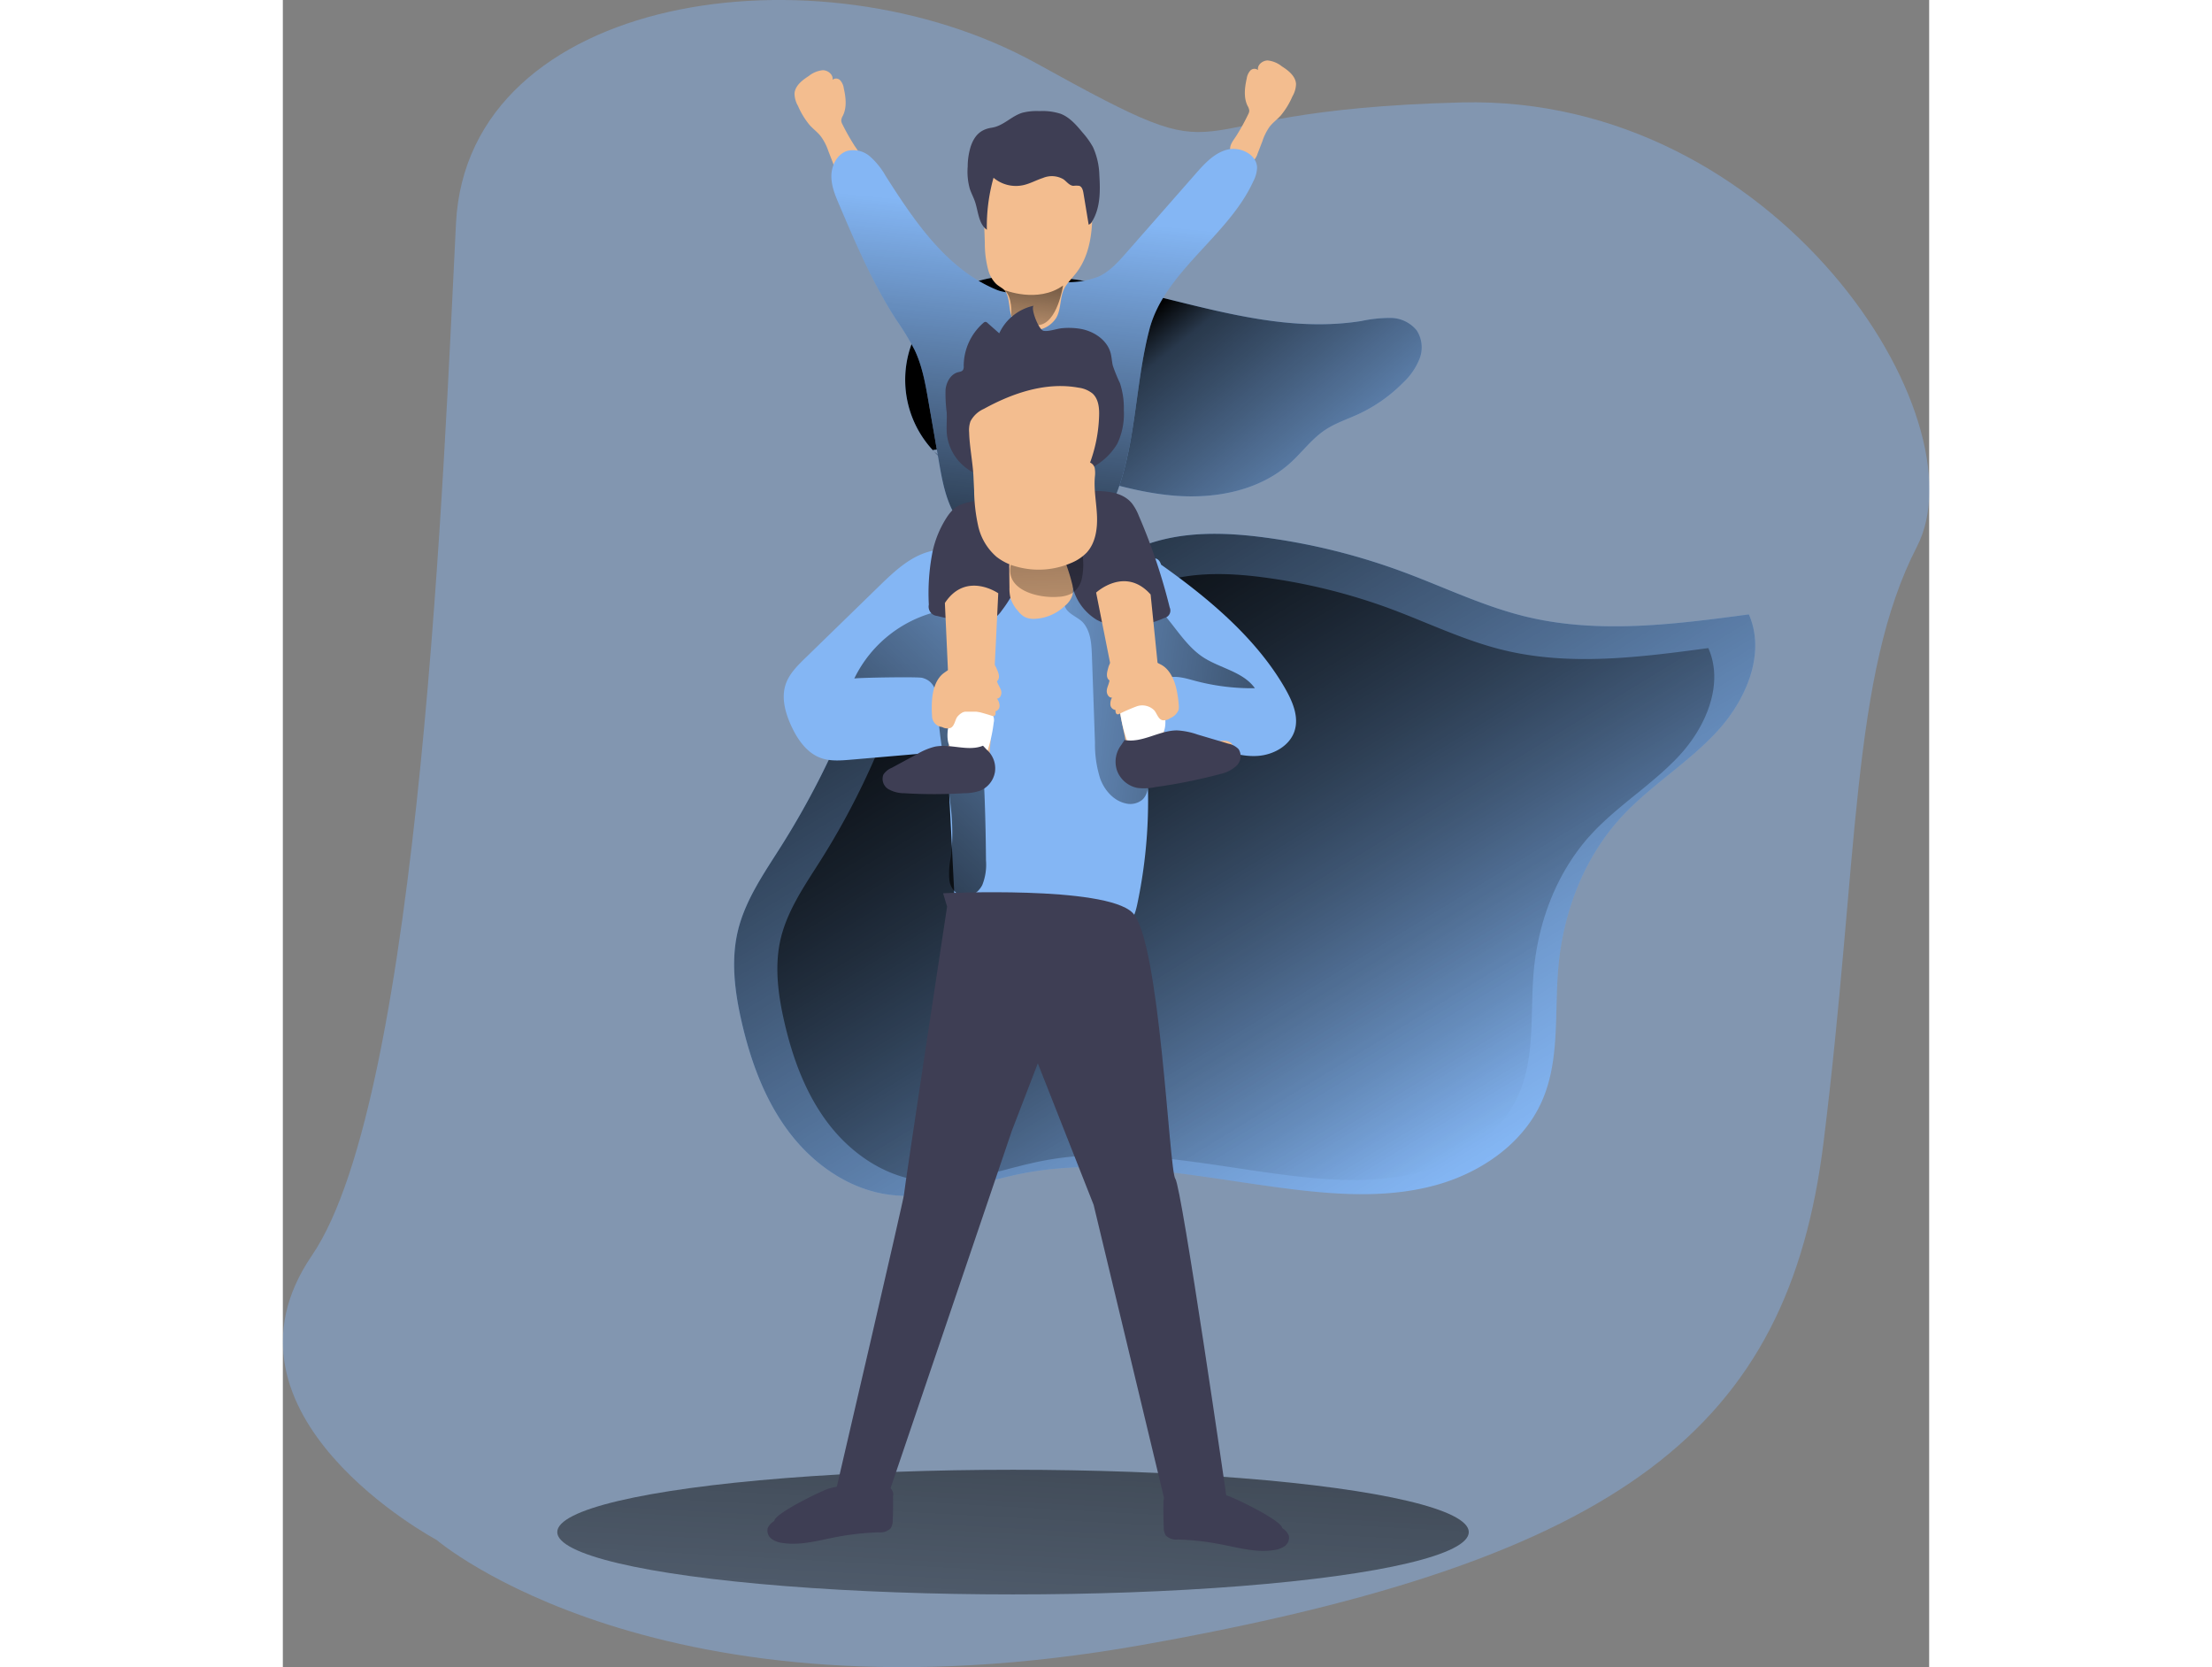 <svg id="Layer_1" data-name="Layer 1" xmlns="http://www.w3.org/2000/svg" xmlns:xlink="http://www.w3.org/1999/xlink" viewBox="0 0 396.98 402.01" width="406" height="306" class="illustration styles_illustrationTablet__1DWOa"><rect x="0" y="0" width="396.98" height="402.01" fill="#808080" stroke="none"/><defs><linearGradient id="linear-gradient" x1="182.23" y1="255.66" x2="168.14" y2="515.86" gradientUnits="userSpaceOnUse"><stop offset="0.01"></stop><stop offset="0.13" stop-opacity="0.69"></stop><stop offset="1" stop-opacity="0"></stop></linearGradient><linearGradient id="linear-gradient-2" x1="208.21" y1="82.84" x2="264.57" y2="151.72" xlink:href="#linear-gradient"></linearGradient><linearGradient id="linear-gradient-3" x1="186.16" y1="121.33" x2="288.31" y2="288.29" xlink:href="#linear-gradient"></linearGradient><linearGradient id="linear-gradient-4" x1="190.66" y1="131.92" x2="284.4" y2="285.13" xlink:href="#linear-gradient"></linearGradient><linearGradient id="linear-gradient-5" x1="275.65" y1="180.37" x2="161.52" y2="165.81" xlink:href="#linear-gradient"></linearGradient><linearGradient id="linear-gradient-6" x1="133.61" y1="218.73" x2="213.76" y2="132" xlink:href="#linear-gradient"></linearGradient><linearGradient id="linear-gradient-7" x1="178.67" y1="145.9" x2="188.06" y2="55.25" xlink:href="#linear-gradient"></linearGradient><linearGradient id="linear-gradient-8" x1="187.89" y1="61.13" x2="184.29" y2="93.07" xlink:href="#linear-gradient"></linearGradient><linearGradient id="linear-gradient-9" x1="187.96" y1="79.66" x2="190.82" y2="181.5" xlink:href="#linear-gradient"></linearGradient></defs><title>Super Dad</title><path d="M42.55,375.16s53.54,46,170,25.36S368.49,347.92,377,279.35s6.57-112.72,22.54-143.72-33.81-109-109.9-107.08-49.78,19.72-102.39-9.4S50.06,2.25,47.24,57.67,38.79,268.08,12.49,306.59,42.55,375.16,42.55,375.16Z" transform="translate(-5.49 -3.85)" fill="#84b6f4" opacity="0.41"></path><ellipse cx="176.07" cy="369.43" rx="109.9" ry="15.03" fill="url(#linear-gradient)"></ellipse><path d="M165.78,115.57A24.95,24.95,0,0,1,173,71.64a38,38,0,0,1,12.25-1.38c27.16.62,53.46,15.28,80.29,11a33.46,33.46,0,0,1,7.1-.75,8.19,8.19,0,0,1,6.26,3,7.55,7.55,0,0,1,.71,6.8,15.92,15.92,0,0,1-4,5.82,37.07,37.07,0,0,1-10.88,7.63c-2.64,1.21-5.45,2.12-7.88,3.74-3.24,2.15-5.57,5.4-8.45,8-7.39,6.66-18,8.68-27.92,7.87s-19.42-4.13-29-7-19.47-5.19-29.35-4" transform="translate(-5.49 -3.85)" fill="#84b6f4"></path><path d="M165.78,115.57A24.95,24.95,0,0,1,173,71.64a38,38,0,0,1,12.25-1.38c27.16.62,53.46,15.28,80.29,11a33.46,33.46,0,0,1,7.1-.75,8.19,8.19,0,0,1,6.26,3,7.55,7.55,0,0,1,.71,6.8,15.92,15.92,0,0,1-4,5.82,37.07,37.07,0,0,1-10.88,7.63c-2.64,1.21-5.45,2.12-7.88,3.74-3.24,2.15-5.57,5.4-8.45,8-7.39,6.66-18,8.68-27.92,7.87s-19.42-4.13-29-7-19.47-5.19-29.35-4" transform="translate(-5.49 -3.85)" fill="url(#linear-gradient-2)"></path><path d="M183.37,132.31c-10.69-1.49-21.09,5.25-27.47,13.95s-9.67,19.2-13.69,29.21a200.07,200.07,0,0,1-16.47,32.27c-4.14,6.57-8.75,13.08-10.54,20.63-1.7,7.16-.72,14.69.92,21.86,2.19,9.53,5.61,18.94,11.53,26.72s14.58,13.8,24.28,15c10.69,1.37,21.17-3,31.75-5.12,21.92-4.32,44.39,1.34,66.58,3.94,11.11,1.3,22.55,1.81,33.34-1.18s20.93-9.94,25.47-20.17c4.45-10,3-21.54,4-32.46,1.17-13.15,6.12-26.14,15-35.9,7-7.67,16.12-13.13,23.17-20.74S363.15,161.51,359,152c-17.89,2.4-36.27,4.78-53.8.53-10.3-2.5-19.9-7.21-29.84-10.87a154.67,154.67,0,0,0-32.53-8.13c-10.08-1.38-20.65-1.71-30.13,2-5.09,2-10.83.65-16.23-.18C192.2,134.73,187.6,132.91,183.37,132.31Z" transform="translate(-5.49 -3.85)" fill="#84b6f4"></path><path d="M183.37,132.31c-10.69-1.49-21.09,5.25-27.47,13.95s-9.67,19.2-13.69,29.21a200.07,200.07,0,0,1-16.47,32.27c-4.14,6.57-8.75,13.08-10.54,20.63-1.7,7.16-.72,14.69.92,21.86,2.19,9.53,5.61,18.94,11.53,26.72s14.58,13.8,24.28,15c10.69,1.37,21.17-3,31.75-5.12,21.92-4.32,44.39,1.34,66.58,3.94,11.11,1.3,22.55,1.81,33.34-1.18s20.93-9.94,25.47-20.17c4.45-10,3-21.54,4-32.46,1.17-13.15,6.12-26.14,15-35.9,7-7.67,16.12-13.13,23.17-20.74S363.15,161.51,359,152c-17.89,2.4-36.27,4.78-53.8.53-10.3-2.5-19.9-7.21-29.84-10.87a154.67,154.67,0,0,0-32.53-8.13c-10.08-1.38-20.65-1.71-30.13,2-5.09,2-10.83.65-16.23-.18C192.2,134.73,187.6,132.91,183.37,132.31Z" transform="translate(-5.49 -3.85)" fill="url(#linear-gradient-3)"></path><path d="M188.1,142c-9.8-1.37-19.35,4.82-25.2,12.8s-8.88,17.62-12.56,26.8a184,184,0,0,1-15.12,29.62c-3.8,6-8,12-9.67,18.92-1.56,6.57-.66,13.48.85,20.06,2,8.74,5.15,17.38,10.58,24.52s13.38,12.67,22.27,13.8c9.82,1.26,19.43-2.78,29.14-4.7,20.11-4,40.73,1.23,61.09,3.62,10.2,1.19,20.7,1.66,30.6-1.08s19.2-9.13,23.37-18.52c4.08-9.2,2.78-19.76,3.67-29.78,1.07-12.07,5.61-24,13.77-32.94,6.41-7,14.78-12.05,21.26-19s10.92-17.3,7.07-26c-16.41,2.21-33.27,4.4-49.36.49-9.45-2.29-18.26-6.61-27.38-10a142.12,142.12,0,0,0-29.85-7.45c-9.25-1.27-18.95-1.57-27.64,1.85-4.67,1.83-9.94.6-14.9-.17C196.21,144.22,192,142.55,188.1,142Z" transform="translate(-5.49 -3.85)" fill="url(#linear-gradient-4)"></path><path d="M162.1,136.67c-5.07,1.08-9.07,4.86-12.78,8.47l-17.85,17.38c-1.91,1.86-3.88,3.81-4.73,6.33-1.1,3.27-.1,6.87,1.33,10,1.51,3.29,3.74,6.54,7.14,7.77,2.27.82,4.77.62,7.17.42l23.27-2,1.87,36.71a4.81,4.81,0,0,0,1,3.21,4.64,4.64,0,0,0,2.2,1,85.47,85.47,0,0,0,34.8,1.85,7.78,7.78,0,0,0,3.84-1.35c1.34-1.11,1.81-2.93,2.17-4.63a120.61,120.61,0,0,0,2.3-33.48c4.93,6.23,8.24-7.27,15.68-4.54,3.57,1.31,7.28,2.57,11.07,2.31s7.7-2.43,8.86-6-.59-7.38-2.47-10.62C240,157.55,228.56,148,217.26,140c-1.06-3.32-4.12-.11-7.51-.93-1.14-.28-3.84,4.14-5,4.07-2-.14,2,3.89,0,3.75C192.53,138.5,176.6,133.6,162.1,136.67Z" transform="translate(-5.49 -3.85)" fill="#84b6f4"></path><path d="M200.58,161.93q.38,10.5.74,21a27.31,27.31,0,0,0,1.27,8.69c1,2.75,3.19,5.25,6,5.92a4.61,4.61,0,0,0,4.15-.85c1.17-1.08,1.44-2.79,1.55-4.37.47-6.41-.5-12.91.61-19.23.35-2,1-4.17,2.76-5.27,2.17-1.39,5-.57,7.48.11a53.14,53.14,0,0,0,14.74,1.87c-2.83-4-8.43-4.8-12.54-7.51-6-4-8.71-12-15.26-15a24.16,24.16,0,0,0-6.24-1.6c-2.84-.46-13.22-1.62-11.83,4.15.52,2.14,3.43,2.75,4.68,4.43C200.36,156.46,200.48,159.33,200.58,161.93Z" transform="translate(-5.49 -3.85)" fill="url(#linear-gradient-5)"></path><path d="M143.28,167.47a30.14,30.14,0,0,1,21.84-16.54,5.09,5.09,0,0,1,3.41.29c1.36.79,1.78,2.52,2.06,4.07,3.3,18.47,4.31,37.27,4.45,56a13.18,13.18,0,0,1-.88,5.93c-.89,1.81-2.93,3.23-4.88,2.72a4.67,4.67,0,0,1-3.08-4,18.43,18.43,0,0,1,.34-5.28c1.6-11.59-2.35-23-3-34.47-.19-3.34.14-7.87-3.9-8.9C158.36,167,143.37,167.27,143.28,167.47Z" transform="translate(-5.49 -3.85)" fill="url(#linear-gradient-6)"></path><path d="M238.24,31.47a2.15,2.15,0,0,0,.29-.94,2.79,2.79,0,0,0-.4-1.13c-1-2-.71-4.42-.22-6.62a3.68,3.68,0,0,1,.85-1.89,1.37,1.37,0,0,1,1.88-.14c-.25-1.23,1.07-2.31,2.32-2.32a6.46,6.46,0,0,1,3.41,1.41c1.58,1,3.32,2.36,3.43,4.25a6.09,6.09,0,0,1-.87,3,18.6,18.6,0,0,1-2.86,4.67c-.84.91-1.87,1.66-2.64,2.65a13.1,13.1,0,0,0-1.73,3.47l-1.16,3a4.38,4.38,0,0,1-.88,1.6c-1.81,1.77-5.48-.35-5.74-2.58-.14-1.27,1-2.47,1.59-3.47A49.81,49.81,0,0,0,238.24,31.47Z" transform="translate(-5.49 -3.85)" fill="#f3bd8f"></path><path d="M140.42,33.82a2.13,2.13,0,0,1-.28-.94,2.72,2.72,0,0,1,.39-1.13c1-2,.72-4.42.22-6.62a3.67,3.67,0,0,0-.84-1.89,1.38,1.38,0,0,0-1.88-.15c.24-1.22-1.08-2.3-2.33-2.31a6.41,6.41,0,0,0-3.41,1.41c-1.57,1-3.31,2.36-3.42,4.24a6.14,6.14,0,0,0,.86,3,18.65,18.65,0,0,0,2.86,4.66c.85.92,1.88,1.67,2.64,2.66A12.81,12.81,0,0,1,137,40.19l1.16,3a4.26,4.26,0,0,0,.89,1.6c1.8,1.77,5.48-.35,5.73-2.58.15-1.28-1-2.47-1.59-3.47A53.17,53.17,0,0,1,140.42,33.82Z" transform="translate(-5.49 -3.85)" fill="#f3bd8f"></path><path d="M177.51,73.69c-12-5-19.71-16.5-26.68-27.44a18.05,18.05,0,0,0-3.72-4.64,6.16,6.16,0,0,0-5.57-1.36c-2.4.78-3.75,3.46-3.78,6s1,4.92,2,7.23c4,9.42,8.1,18.89,13.66,27.5a65.7,65.7,0,0,1,4.42,7.26c1.81,3.82,2.57,8,3.3,12.23q1.3,7.41,2.57,14.83c1,5.73,2.15,11.88,6.34,15.91,4.94,4.75,12.52,5.1,19.38,5a20.42,20.42,0,0,0,7.9-1.17c3.85-1.67,6.33-5.46,8-9.28,6-13.23,5.44-28.42,9.11-42.46s19.07-22.53,25.07-35.76a7.61,7.61,0,0,0,.9-3.23c-.05-3.23-4.06-5.17-7.18-4.38s-5.46,3.34-7.59,5.77L208.78,64.91c-1.94,2.21-4,4.48-6.65,5.67a20.37,20.37,0,0,1-6.9,1.32C189.41,72.33,182.9,75.94,177.51,73.69Z" transform="translate(-5.49 -3.85)" fill="#84b6f4"></path><path d="M177.51,73.69c-12-5-19.71-16.5-26.68-27.44a18.05,18.05,0,0,0-3.72-4.64,6.16,6.16,0,0,0-5.57-1.36c-2.4.78-3.75,3.46-3.78,6s1,4.92,2,7.23c4,9.42,8.1,18.89,13.66,27.5a65.7,65.7,0,0,1,4.42,7.26c1.81,3.82,2.57,8,3.3,12.23q1.3,7.41,2.57,14.83c1,5.73,2.15,11.88,6.34,15.91,4.94,4.75,12.52,5.1,19.38,5a20.42,20.42,0,0,0,7.9-1.17c3.85-1.67,6.33-5.46,8-9.28,6-13.23,5.44-28.42,9.11-42.46s19.07-22.53,25.07-35.76a7.61,7.61,0,0,0,.9-3.23c-.05-3.23-4.06-5.17-7.18-4.38s-5.46,3.34-7.59,5.77L208.78,64.91c-1.94,2.21-4,4.48-6.65,5.67a20.37,20.37,0,0,1-6.9,1.32C189.41,72.33,182.9,75.94,177.51,73.69Z" transform="translate(-5.49 -3.85)" fill="url(#linear-gradient-7)"></path><path d="M179.43,73.76a2.13,2.13,0,0,1,.43.59c1.16,2.2.49,5,2,7.07A5.27,5.27,0,0,0,185,83.31a6.47,6.47,0,0,0,7-2.85c1.32-2.36.73-5.27,2.23-7.58.76-1.17,1.75-2.16,2.6-3.26,4.17-5.4,4.16-13.3,3.53-19.77-.38-3.83-1.59-8-4.61-10.34s-7.07-2.62-10.82-2.15a13.3,13.3,0,0,0-4.44,1.2A11.3,11.3,0,0,0,175.08,46a33.57,33.57,0,0,0-.56,9.45l.24,6.89a24.79,24.79,0,0,0,.88,6.82,7.48,7.48,0,0,0,1.71,3C178,72.85,178.83,73.17,179.43,73.76Z" transform="translate(-5.49 -3.85)" fill="#f3bd8f"></path><path d="M171.35,39.2a16.65,16.65,0,0,0-.72,4.82,15.26,15.26,0,0,0,.52,5.39c.34,1,.87,2,1.22,3,.82,2.39.84,5.36,2.88,6.85a43.3,43.3,0,0,1,1.61-12.55A8.34,8.34,0,0,0,184,48.5c1.67-.36,3.18-1.23,4.8-1.75a5.54,5.54,0,0,1,4.92.33c.79.57,1.42,1.51,2.39,1.58a5.69,5.69,0,0,1,1.43,0c.66.23.87,1,1,1.74l1.26,7.63a1.54,1.54,0,0,0,.82-.77c2-3.25,2-7.3,1.76-11.11a17.51,17.51,0,0,0-1.54-6.83,19.58,19.58,0,0,0-2.45-3.44c-1.51-1.82-3.11-3.71-5.31-4.58a14.16,14.16,0,0,0-5.15-.66,13.79,13.79,0,0,0-4.16.41c-2.7.85-4.53,3.18-7.39,3.6C173.67,35.07,172.23,36.59,171.35,39.2Z" transform="translate(-5.49 -3.85)" fill="#3e3e54"></path><path d="M179.43,73.76s8.09,3.32,14.19-1.06c0,0-1.33,9.23-6,9.55s-6.49-2.35-6.49-2.35S181.51,75.32,179.43,73.76Z" transform="translate(-5.49 -3.85)" fill="url(#linear-gradient-8)"></path><path d="M162.18,136.78a51.38,51.38,0,0,0-.92,12.87,2.25,2.25,0,0,0,2,2.72,48.94,48.94,0,0,0,9.7,1.49,7.45,7.45,0,0,0,2.9-.26,7.11,7.11,0,0,0,3-2.55,30.42,30.42,0,0,0,4.13-7.22c.49-1.21,1-2.59,2.25-3a4.38,4.38,0,0,1,1.65-.16c2.89.11,6.17.41,7.91,2.71a14.24,14.24,0,0,1,1.57,3.43,12.92,12.92,0,0,0,5.4,6.51,14.74,14.74,0,0,0,8.51,1.54,23.42,23.42,0,0,0,7.75-2,1.81,1.81,0,0,0,1.31-2.53,140.5,140.5,0,0,0-7.47-22.16,12.15,12.15,0,0,0-1.61-2.91c-2.42-3-6.81-3.1-10.62-3-6.09.16-12.19.32-18.26,1a89.63,89.63,0,0,0-9.36,1.44c-3.1.65-4.52,1.08-6.33,3.74A24.86,24.86,0,0,0,162.18,136.78Z" transform="translate(-5.49 -3.85)" fill="#3e3e54"></path><path d="M180.7,145.49a10,10,0,0,0,.28,2.68,8.54,8.54,0,0,0,1.78,3,5.77,5.77,0,0,0,1.44,1.35,4.77,4.77,0,0,0,2.35.56A11.24,11.24,0,0,0,194,150a5.61,5.61,0,0,0,1.93-2.8,6.06,6.06,0,0,0-.18-2.8c-.39-1.64-.94-3.23-1.49-4.82a2.51,2.51,0,0,0-.44-.86,2.47,2.47,0,0,0-1.92-.56q-3.84,0-7.67.36a9.06,9.06,0,0,0-2.88.43c-.83.41-.7,1.27-.69,2.08C180.66,142.54,180.68,144,180.7,145.49Z" transform="translate(-5.49 -3.85)" fill="#f3bd8f"></path><path d="M192.44,147.76a7.77,7.77,0,0,0,3.23-.79,5.57,5.57,0,0,0,2.48-3.57,16.58,16.58,0,0,0,.31-4.45,2.63,2.63,0,0,0-.3-1.41,2.52,2.52,0,0,0-1.21-.82c-4.27-1.72-13.75-3.34-15.72,2.62C179,146.12,187.7,148.16,192.44,147.76Z" transform="translate(-5.49 -3.85)" fill="url(#linear-gradient-9)"></path><path d="M186.63,77.55a11.92,11.92,0,0,0-8.39,6.67l-2.85-2.51a.78.78,0,0,0-.46-.25.8.8,0,0,0-.52.25,13.81,13.81,0,0,0-4.74,10.43,1.55,1.55,0,0,1-.18.93c-.25.37-.76.43-1.2.54-1.77.47-2.82,2.38-3,4.21a35,35,0,0,0,.28,5.5c.09,1.77-.13,3.54.05,5.3a11.84,11.84,0,0,0,6.95,9.43c3.4,1.46,7.28,1.21,10.93.61s7.29-1.54,11-1.36a14.47,14.47,0,0,0,4.83-.1,8.78,8.78,0,0,0,2.51-1.33,15.4,15.4,0,0,0,4.85-5,16.66,16.66,0,0,0,1.59-8.08,19.14,19.14,0,0,0-.94-6.56A38.77,38.77,0,0,1,205.62,92c-.23-1-.26-2-.52-3-.83-3.13-3.95-5.23-7.13-5.83a17.14,17.14,0,0,0-4.58-.18c-1.27.1-3.26.88-4.49.62S185.61,77.75,186.63,77.55Z" transform="translate(-5.49 -3.85)" fill="#3e3e54"></path><path d="M172,118.36l.18,3.77a41.73,41.73,0,0,0,1,8.64,13.79,13.79,0,0,0,4.41,7.35,13.33,13.33,0,0,0,5,2.41,19.77,19.77,0,0,0,13-.94,11,11,0,0,0,3.72-2.48c2.13-2.31,2.62-5.69,2.5-8.82s-.78-6.26-.52-9.39a7.3,7.3,0,0,0,0-2,1.91,1.91,0,0,0-1.15-1.51,35.8,35.8,0,0,0,2.17-11.08c.09-2-.1-4.2-1.56-5.56a6.69,6.69,0,0,0-3.39-1.42c-7.82-1.44-15.86,1.27-22.83,5.11a6.69,6.69,0,0,0-3.23,3,6.42,6.42,0,0,0-.32,2.69C171.05,111.24,171.81,115.22,172,118.36Z" transform="translate(-5.49 -3.85)" fill="#f3bd8f"></path><path d="M165.13,149.25l.72,15.8.57,12.58c0,.9.09,1.81.13,2.71s.37,1.82-.05,2.63c-1.11,2.1-3.94,3.22-6,4.08a31.72,31.72,0,0,1-6.54,2.22,5.93,5.93,0,0,0-1.49.38,1.6,1.6,0,0,0-1,1.13,1.84,1.84,0,0,0,.67,1.54,6,6,0,0,0,4.61,1.33,45.06,45.06,0,0,0,4.85-.93c4.11-.76,8.49-.16,12.39-1.67a2.51,2.51,0,0,0,1.39-1,2.92,2.92,0,0,0,.26-1.21c.21-3.43.62-6.8.79-10.27l1-19.89L178,146.9S170.22,141.5,165.13,149.25Z" transform="translate(-5.49 -3.85)" fill="#f3bd8f"></path><path d="M214.74,147.2l1.59,15.7,1.23,12.18c.15,1.48-.09,3.95.45,5.29.79,1.93,4,2.64,5.89,2.83a24.91,24.91,0,0,0,6.88-.54c1.14-.21,2.44-.4,3.34.32a2.72,2.72,0,0,1,.11,3.64,7.23,7.23,0,0,1-3.39,2.07,55.18,55.18,0,0,1-11.61,2.85,15.8,15.8,0,0,1-5.27,0,6.51,6.51,0,0,1-4.3-2.82c-1.2-2-.66-4.22-1-6.39-.17-1.15-.46-2.3-.68-3.44l-6.38-32.15S208.58,140.27,214.74,147.2Z" transform="translate(-5.49 -3.85)" fill="#f3bd8f"></path><path d="M216.26,172.47a3.15,3.15,0,0,0-1.4-.21h-5.37a2.59,2.59,0,0,0-1.73.43,2.49,2.49,0,0,0-.47,2.19,34.35,34.35,0,0,0,1.7,7.36,1.13,1.13,0,0,0,.37.59c1.11.72,4.33-.24,5.52-.59a5,5,0,0,0,2.85-1.68C218.91,178.83,218.2,173.41,216.26,172.47Z" transform="translate(-5.49 -3.85)" fill="#fff"></path><path d="M167.83,175.67a3.19,3.19,0,0,1,1.41-.21h5.43a2.62,2.62,0,0,1,1.75.43,2.53,2.53,0,0,1,.48,2.22,35.19,35.19,0,0,1-1.72,7.45,1.15,1.15,0,0,1-.38.6c-1.11.72-4.38-.25-5.58-.61a5,5,0,0,1-2.88-1.69C165.14,182.1,165.86,176.63,167.83,175.67Z" transform="translate(-5.49 -3.85)" fill="#fff"></path><path d="M173.3,162.61a4.3,4.3,0,0,1,2.39.19,4.86,4.86,0,0,1,2,2.48c.44.92.81,2.16,0,2.83.21.8.77,1.48,1,2.28s-.18,1.89-1,1.92a3,3,0,0,1,.63,1.71,1.37,1.37,0,0,1-1,1.35c.09.43.07,1-.35,1.12a.81.81,0,0,1-.38,0,44.07,44.07,0,0,0-4.46-1.24,4.05,4.05,0,0,0-4.09,1.56c-.52.89-.63,2.17-1.58,2.58a2.61,2.61,0,0,1-2-.23,2.71,2.71,0,0,1-2.43-2.74,26.63,26.63,0,0,1,0-3.79c.18-2.36.91-5.17,3-6.6A19.39,19.39,0,0,1,173.3,162.61Z" transform="translate(-5.49 -3.85)" fill="#f3bd8f"></path><path d="M208.48,161.84a4.24,4.24,0,0,0-2.35.52,4.85,4.85,0,0,0-1.66,2.73c-.31,1-.51,2.26.35,2.82-.1.82-.56,1.57-.65,2.39s.43,1.84,1.26,1.76a3,3,0,0,0-.39,1.78,1.38,1.38,0,0,0,1.22,1.2c0,.43.07,1,.5,1.06a1,1,0,0,0,.37-.08,43,43,0,0,1,4.25-1.85,4.07,4.07,0,0,1,4.27,1c.64.81.92,2.06,1.92,2.34a2.61,2.61,0,0,0,1.9-.5,3.65,3.65,0,0,0,2-1.95,3.44,3.44,0,0,0,.06-1.11,26.23,26.23,0,0,0-.52-3.75c-.5-2.31-1.61-5-3.83-6.12A19.35,19.35,0,0,0,208.48,161.84Z" transform="translate(-5.49 -3.85)" fill="#f3bd8f"></path><path d="M165.66,222.46s-10.39,68.47-10.39,69.41S139,362.64,139,362.64l12.84.62,29.43-86.73,6.27-16.28L201,294.38l17.22,71.7h15s-11-76.09-12.52-78S217,230.5,210.37,223.93s-45.67-4.69-45.67-4.69Z" transform="translate(-5.49 -3.85)" fill="#3e3e54"></path><path d="M124,370.59a3.8,3.8,0,0,0-1.6,1.75,2.49,2.49,0,0,0,.93,2.56,5.54,5.54,0,0,0,2.66,1c4.32.67,8.68-.61,13-1.44a65.27,65.27,0,0,1,10.15-1.12,3.7,3.7,0,0,0,2.86-.9,3.46,3.46,0,0,0,.55-2.08c.09-1.91.11-3.83.08-5.74a2,2,0,0,0-2.59-2.32c-4.14,0-9-.74-13.05.54C135.12,363.44,124,368.86,124,370.59Z" transform="translate(-5.49 -3.85)" fill="#3e3e54"></path><path d="M246.45,372.31a3.8,3.8,0,0,1,1.59,1.76,2.47,2.47,0,0,1-.92,2.55,5.54,5.54,0,0,1-2.66,1c-4.33.67-8.68-.61-13-1.43a62.81,62.81,0,0,0-10.14-1.12,3.66,3.66,0,0,1-2.86-.91,3.45,3.45,0,0,1-.55-2.08c-.09-1.91-.12-3.83-.08-5.74a2.64,2.64,0,0,1,.41-1.67,2.71,2.71,0,0,1,2.18-.65c4.14,0,9-.73,13,.54C235.34,365.17,246.45,370.58,246.45,372.31Z" transform="translate(-5.49 -3.85)" fill="#3e3e54"></path><path d="M174.32,183.66c-3.63,1.48-7.8-.55-11.64.24a16.14,16.14,0,0,0-4.21,1.76L152.3,189a4.31,4.31,0,0,0-2,1.63,2.9,2.9,0,0,0,1.18,3.49,7.73,7.73,0,0,0,3.85,1,119.45,119.45,0,0,0,14.41,0,11.76,11.76,0,0,0,3.88-.61,5.94,5.94,0,0,0,3.58-4.49,6,6,0,0,0-2-5.42Z" transform="translate(-5.49 -3.85)" fill="#3e3e54"></path><path d="M208.46,182.28c4.25.8,8.33-2.32,12.66-2.31a17.9,17.9,0,0,1,4.94,1l7.42,2.2a4.67,4.67,0,0,1,2.48,1.33,3.19,3.19,0,0,1-.51,4,8.55,8.55,0,0,1-3.94,2,131.26,131.26,0,0,1-15.62,3.14,12.89,12.89,0,0,1-4.33.2,6.59,6.59,0,0,1-4.88-4.07,6.65,6.65,0,0,1,1-6.31Z" transform="translate(-5.49 -3.85)" fill="#3e3e54"></path></svg>